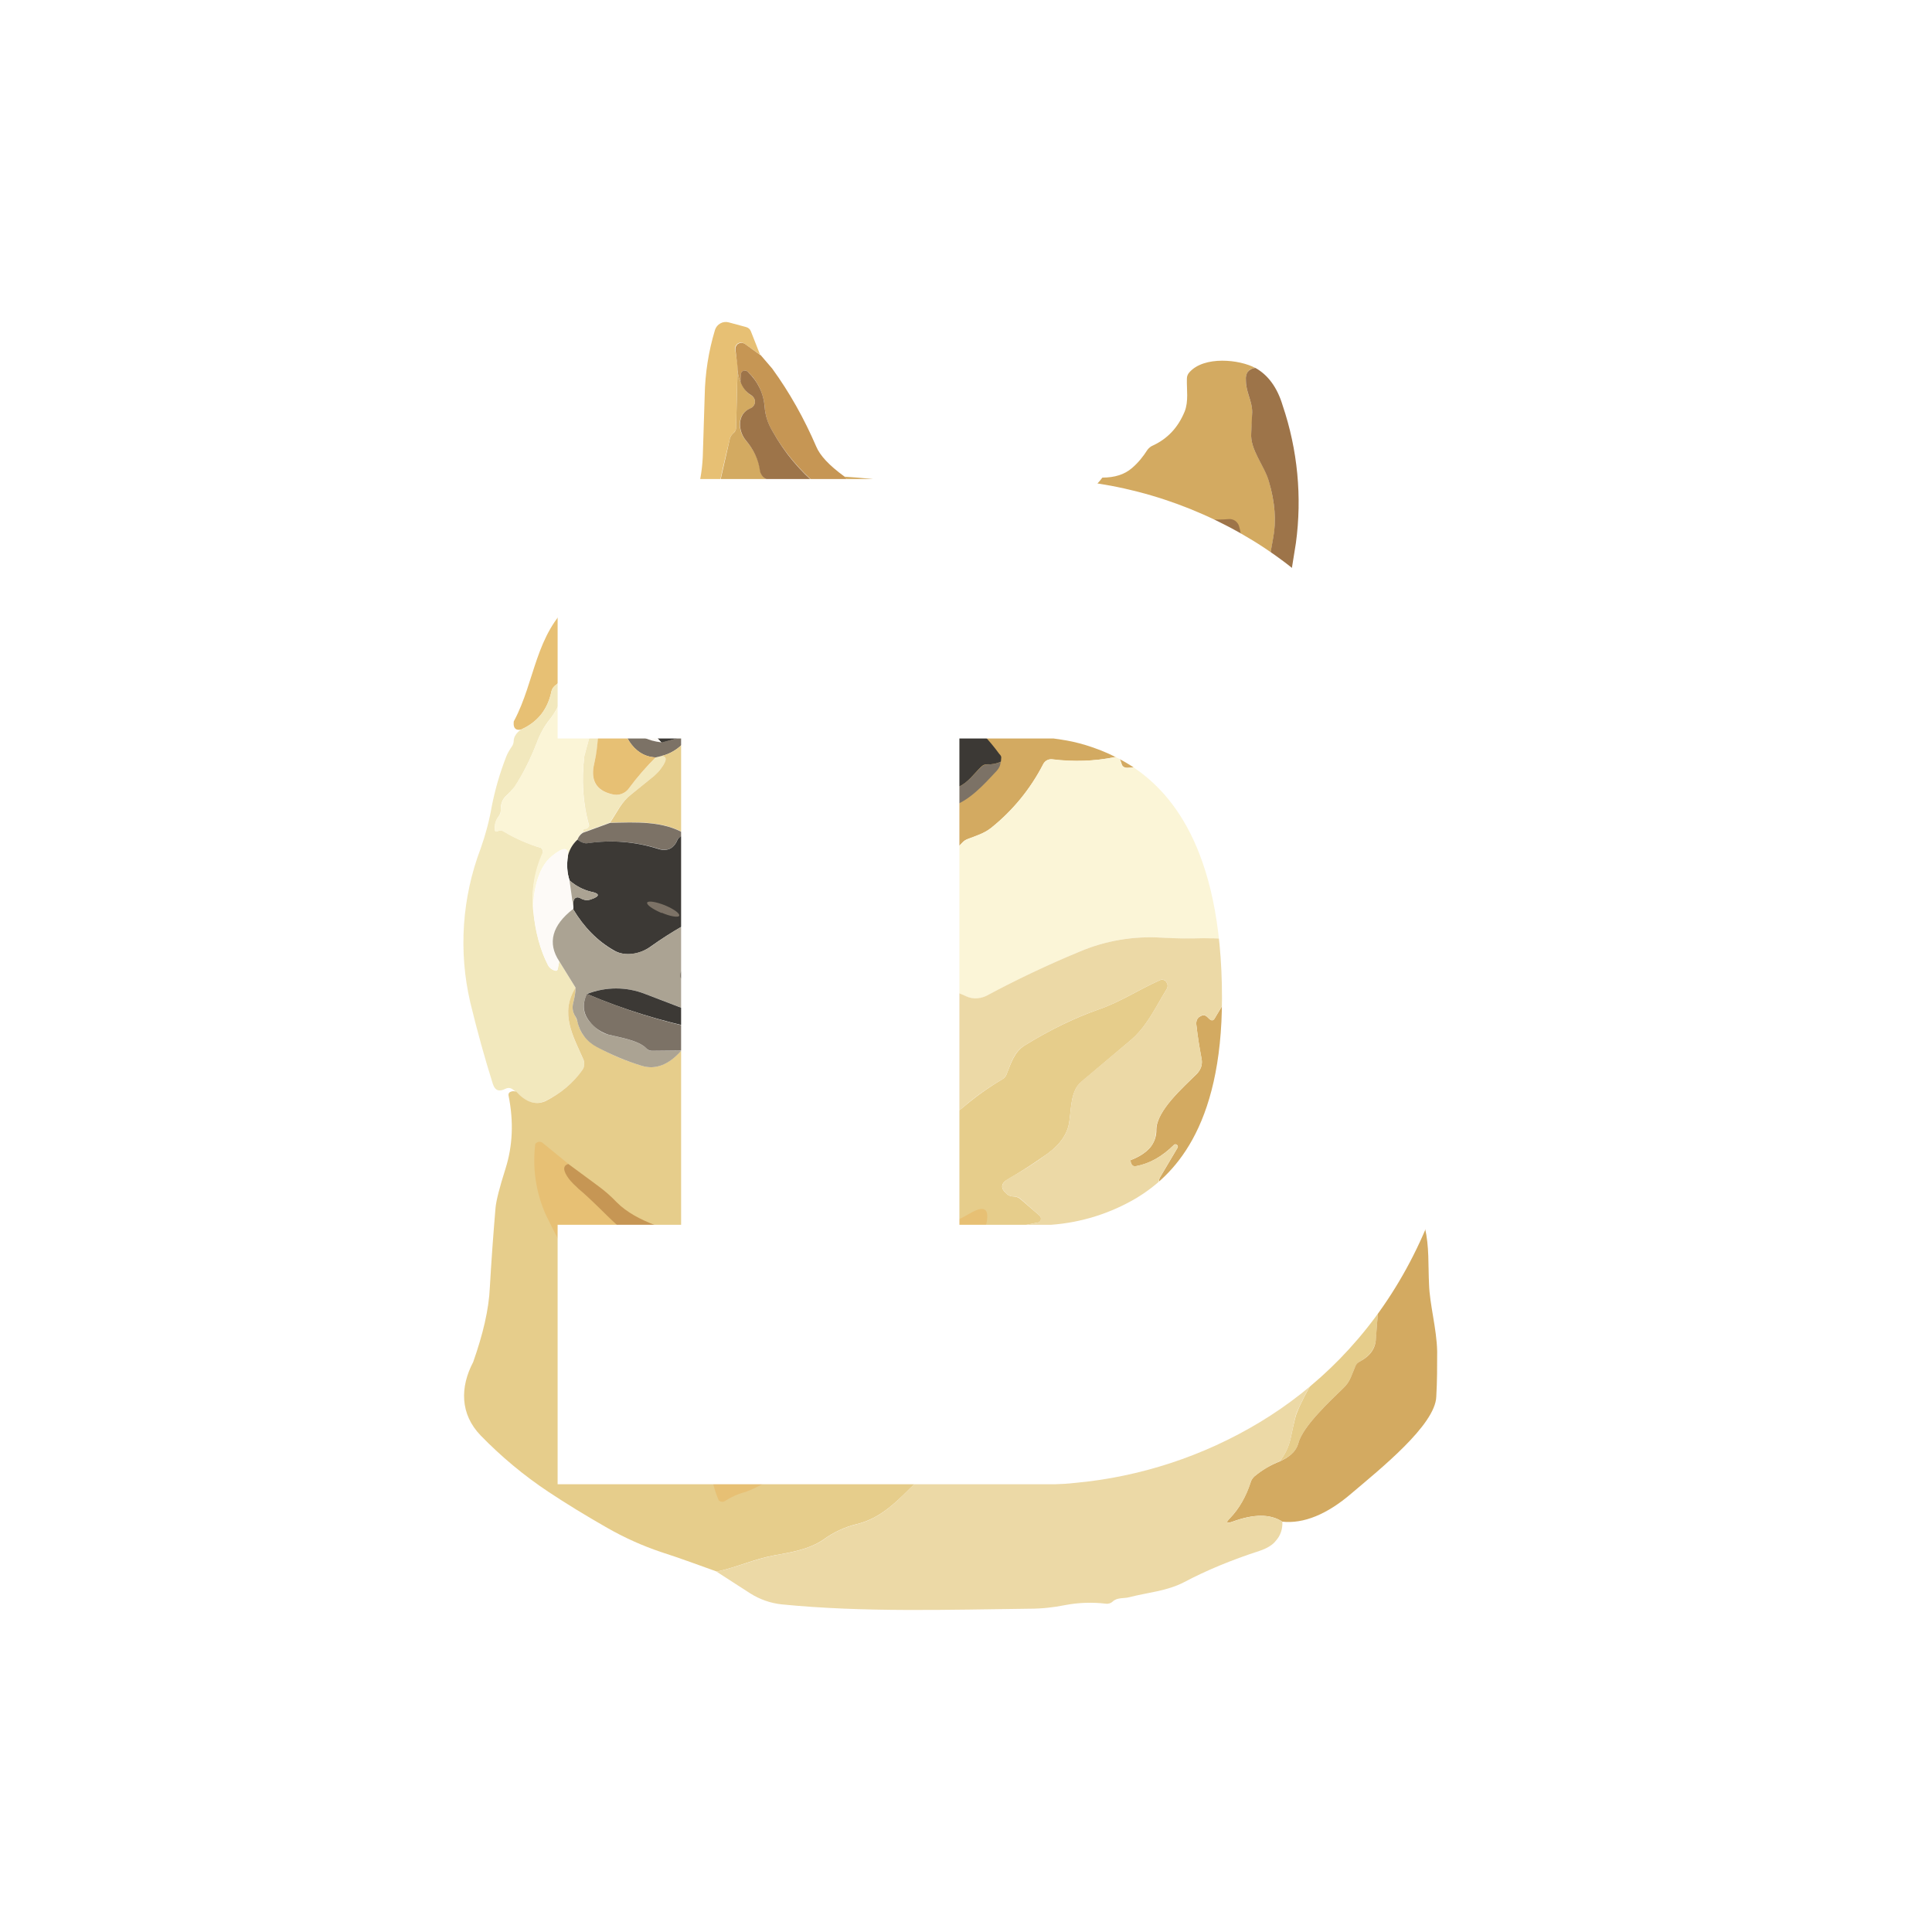 <svg width="24" height="24" viewBox="0 0 24 24" fill="none" xmlns="http://www.w3.org/2000/svg">
<rect x="0" y="0" width="24" height="24" fill="#333333" stroke="none"/>
<g clip-path="url(#clip0_328_21817)">
<path d="M24 0H0V24H24V0Z" fill="white"/>
<g opacity="0.8">
<path d="M9.448 4.411L9.249 4.27C9.238 4.262 9.223 4.257 9.209 4.256C9.194 4.255 9.18 4.259 9.167 4.266C9.155 4.274 9.145 4.285 9.139 4.298C9.132 4.311 9.13 4.326 9.132 4.34L9.163 4.535L9.144 5.316C9.144 5.336 9.135 5.356 9.12 5.37L9.101 5.39C9.084 5.407 9.071 5.429 9.066 5.452C9.007 5.694 8.949 5.944 8.898 6.194C8.883 6.259 8.851 6.318 8.804 6.366L8.637 6.545C8.426 6.771 8.453 6.81 8.726 6.662C8.933 6.545 9.14 6.408 9.359 6.245C9.429 6.19 9.554 6.174 9.721 6.194C9.753 6.198 9.78 6.209 9.799 6.233C9.87 6.307 9.944 6.362 10.026 6.408C10.053 6.42 10.069 6.447 10.073 6.479C10.092 6.611 10.073 6.752 9.979 6.853C9.806 7.049 9.712 7.302 9.714 7.564C9.714 7.603 9.698 7.63 9.667 7.649C9.468 7.766 9.456 7.989 9.292 8.145C9.214 8.215 9.136 8.278 9.05 8.332L9.035 7.809C9.034 7.793 9.03 7.777 9.024 7.762C9.017 7.748 9.007 7.734 8.995 7.723C8.983 7.713 8.969 7.704 8.954 7.699C8.938 7.693 8.922 7.691 8.906 7.692C8.843 7.692 8.781 7.731 8.726 7.794C8.59 7.962 8.414 8.09 8.203 8.172C8.04 8.211 7.93 8.34 7.864 8.562C7.833 8.641 7.786 8.719 7.72 8.789C7.739 8.434 7.579 8.274 7.24 8.309C7.166 8.317 7.048 8.387 6.888 8.523C6.868 8.542 6.854 8.567 6.849 8.594C6.803 8.812 6.682 8.968 6.475 9.062C6.409 9.078 6.377 9.046 6.381 8.98C6.381 8.968 6.381 8.96 6.389 8.949C6.647 8.461 6.65 7.88 7.099 7.489C7.219 7.378 7.358 7.288 7.509 7.224C8.285 6.951 8.691 6.44 8.73 5.679L8.754 4.914C8.759 4.637 8.802 4.363 8.882 4.098C8.893 4.064 8.917 4.034 8.949 4.017C8.981 3.999 9.019 3.995 9.054 4.005L9.269 4.063C9.296 4.071 9.316 4.087 9.327 4.114L9.444 4.411H9.448Z" fill="#E1B051"/>
<path d="M9.449 4.411L9.593 4.579C9.811 4.879 9.991 5.203 10.139 5.546C10.186 5.659 10.299 5.78 10.486 5.917C10.592 5.999 10.486 6.042 10.163 6.034C9.933 5.843 9.739 5.612 9.593 5.351C9.539 5.262 9.507 5.162 9.499 5.059C9.487 4.89 9.412 4.733 9.289 4.618C9.282 4.611 9.273 4.606 9.264 4.604C9.255 4.602 9.245 4.603 9.236 4.606C9.227 4.61 9.219 4.615 9.213 4.623C9.207 4.63 9.204 4.639 9.203 4.649L9.199 4.742C9.171 4.688 9.16 4.618 9.16 4.54L9.136 4.341C9.135 4.327 9.137 4.313 9.144 4.3C9.15 4.288 9.159 4.277 9.171 4.27C9.183 4.263 9.196 4.259 9.21 4.259C9.224 4.259 9.238 4.263 9.25 4.27L9.445 4.411H9.449Z" fill="#B87C29"/>
<path d="M15.594 4.571C15.512 4.578 15.47 4.633 15.477 4.727C15.477 4.875 15.555 4.976 15.555 5.117C15.555 5.207 15.551 5.293 15.544 5.382C15.528 5.589 15.707 5.78 15.762 5.975C15.84 6.241 15.856 6.479 15.817 6.682C15.778 6.881 15.75 7.088 15.731 7.306C15.728 7.355 15.715 7.403 15.693 7.446C15.671 7.49 15.64 7.529 15.602 7.56C15.591 7.569 15.583 7.582 15.58 7.596C15.578 7.61 15.58 7.625 15.586 7.638L15.61 7.661C15.707 7.72 15.774 7.802 15.805 7.903C15.807 7.913 15.813 7.922 15.821 7.928C15.829 7.934 15.838 7.938 15.848 7.939C15.858 7.939 15.868 7.936 15.877 7.931C15.885 7.925 15.892 7.917 15.895 7.907C15.938 7.821 15.957 7.735 15.953 7.649C15.992 7.688 16.02 7.728 16.023 7.751C16.102 7.966 16.195 8.176 16.297 8.375C16.406 8.598 16.472 8.785 16.504 8.941C16.57 9.277 16.613 9.612 16.632 9.944C16.64 10.104 16.687 10.346 16.749 10.49C16.917 10.912 17.034 11.337 17.101 11.774V12.648C17.097 12.675 17.105 12.703 17.124 12.726C17.222 12.855 17.245 13.011 17.202 13.194C17.183 13.28 17.202 13.351 17.261 13.401C17.288 13.425 17.3 13.452 17.3 13.487C17.292 13.647 17.237 13.784 17.14 13.897C17.061 13.979 17.011 14.072 16.976 14.17C16.882 14.455 16.691 14.72 16.39 14.794C16.343 14.806 16.303 14.835 16.277 14.876C16.156 15.079 16.121 15.259 15.871 15.352C15.859 15.358 15.846 15.359 15.833 15.357C15.819 15.355 15.807 15.349 15.797 15.341C15.727 15.29 15.649 15.302 15.563 15.368C15.614 15.173 15.68 14.978 15.766 14.794C15.809 14.701 15.867 14.615 15.942 14.537C16.074 14.389 16.113 14.201 16.059 13.967C16.056 13.952 16.056 13.936 16.059 13.92C16.063 13.905 16.069 13.89 16.078 13.877C16.211 13.686 16.285 13.487 16.437 13.3C16.574 13.128 16.64 12.933 16.632 12.707C16.632 12.7 16.63 12.694 16.627 12.688C16.624 12.683 16.619 12.678 16.613 12.675H16.589C16.583 12.678 16.578 12.682 16.574 12.687C16.34 12.941 16.023 13.093 15.832 13.389C15.586 13.78 15.29 14.108 14.943 14.385C14.884 14.431 14.861 14.494 14.865 14.572C14.888 14.755 14.865 14.958 15.111 14.962C15.149 14.966 15.165 14.986 15.165 15.021C15.165 15.099 15.142 15.169 15.099 15.227C14.982 15.394 14.869 15.563 14.759 15.735C14.759 15.748 14.764 15.76 14.773 15.769C14.781 15.779 14.793 15.784 14.806 15.786L14.868 15.789C14.798 15.828 14.736 15.879 14.65 15.887C14.416 15.91 14.264 15.875 14.193 15.789C14.326 15.622 14.447 15.489 14.552 15.387C14.669 15.286 14.709 15.153 14.693 15.005C14.693 14.997 14.69 14.989 14.687 14.981C14.683 14.974 14.678 14.967 14.672 14.962C14.666 14.957 14.659 14.952 14.651 14.95C14.643 14.947 14.635 14.946 14.627 14.947C14.568 14.954 14.517 14.97 14.463 14.993C14.453 14.998 14.443 15 14.432 14.999C14.422 14.998 14.412 14.994 14.403 14.988C14.395 14.981 14.389 14.972 14.386 14.962C14.382 14.952 14.382 14.941 14.385 14.931C14.404 14.853 14.408 14.767 14.4 14.685C14.396 14.662 14.4 14.642 14.412 14.623L14.627 14.26C14.629 14.257 14.63 14.253 14.631 14.25C14.632 14.246 14.632 14.242 14.631 14.239C14.63 14.235 14.629 14.231 14.627 14.228C14.625 14.225 14.622 14.223 14.619 14.221C14.614 14.217 14.608 14.214 14.601 14.214C14.595 14.214 14.588 14.217 14.584 14.221C14.439 14.365 14.283 14.455 14.115 14.486C14.08 14.494 14.061 14.478 14.049 14.447L14.041 14.416L14.045 14.412C14.147 14.373 14.229 14.322 14.287 14.256C14.339 14.193 14.367 14.114 14.365 14.033C14.365 13.795 14.709 13.499 14.868 13.339C14.892 13.315 14.91 13.286 14.921 13.254C14.931 13.223 14.933 13.188 14.927 13.155C14.899 13.013 14.877 12.87 14.861 12.726C14.857 12.675 14.876 12.64 14.919 12.621C14.931 12.614 14.945 12.611 14.958 12.613C14.97 12.613 14.982 12.621 14.993 12.629L15.025 12.66C15.052 12.683 15.075 12.679 15.091 12.648L15.231 12.414C15.239 12.4 15.242 12.383 15.239 12.367C15.2 12.094 15.278 11.868 15.466 11.7C15.528 11.622 15.563 11.536 15.567 11.434C15.569 11.42 15.566 11.406 15.559 11.393C15.552 11.381 15.541 11.371 15.528 11.364L15.411 11.286C15.397 11.279 15.386 11.267 15.38 11.253C15.373 11.239 15.37 11.224 15.372 11.208C15.387 11.091 15.43 10.99 15.501 10.896C15.516 10.877 15.516 10.857 15.497 10.841C15.407 10.771 15.341 10.596 15.419 10.49C15.438 10.459 15.454 10.424 15.458 10.389C15.46 10.379 15.46 10.368 15.458 10.357C15.455 10.347 15.449 10.338 15.442 10.33C15.325 10.221 15.302 10.104 15.376 9.975C15.387 9.948 15.387 9.924 15.368 9.905L15.177 9.706C15.169 9.698 15.164 9.689 15.16 9.679C15.157 9.669 15.156 9.658 15.157 9.647C15.16 9.619 15.156 9.591 15.148 9.564C15.139 9.537 15.125 9.513 15.107 9.491C15.103 9.486 15.098 9.483 15.093 9.48C15.087 9.477 15.081 9.476 15.075 9.476C15.069 9.477 15.062 9.479 15.056 9.483C15.051 9.487 15.047 9.493 15.044 9.499C15.017 9.569 14.982 9.632 14.939 9.694L14.915 9.702C14.896 9.702 14.888 9.69 14.892 9.671L14.931 9.476C14.939 9.444 14.927 9.425 14.892 9.425L14.603 9.413C14.596 9.413 14.589 9.415 14.583 9.418C14.577 9.421 14.572 9.426 14.568 9.432C14.565 9.438 14.563 9.445 14.563 9.452C14.563 9.459 14.565 9.466 14.568 9.472L14.673 9.628C14.677 9.633 14.679 9.639 14.68 9.645C14.68 9.651 14.679 9.657 14.677 9.663C14.675 9.669 14.671 9.674 14.666 9.678C14.662 9.682 14.656 9.685 14.65 9.686C14.615 9.693 14.58 9.688 14.549 9.671L14.291 9.542C14.264 9.53 14.235 9.524 14.205 9.526L14.01 9.538C13.967 9.538 13.94 9.523 13.932 9.483L13.92 9.452C13.917 9.437 13.907 9.424 13.894 9.415C13.881 9.407 13.866 9.403 13.85 9.405C13.593 9.457 13.329 9.466 13.07 9.433C13.048 9.43 13.025 9.435 13.006 9.445C12.986 9.455 12.97 9.472 12.96 9.491C12.802 9.8 12.58 10.071 12.309 10.287C12.223 10.354 12.125 10.385 12.028 10.42C11.998 10.43 11.971 10.447 11.95 10.471C11.79 10.65 11.645 10.607 11.427 10.603C11.193 10.6 10.966 10.588 10.74 10.576C10.694 10.543 10.64 10.521 10.584 10.514C10.569 10.511 10.555 10.504 10.544 10.492C10.533 10.481 10.527 10.467 10.525 10.451C10.506 10.229 10.436 10.014 10.322 9.823C10.316 9.81 10.306 9.799 10.293 9.792C10.281 9.785 10.267 9.782 10.252 9.784C10.239 9.785 10.225 9.79 10.214 9.798C10.203 9.807 10.195 9.818 10.19 9.831L10.053 10.19C10.048 10.203 10.04 10.215 10.029 10.225C10.018 10.234 10.005 10.24 9.992 10.243C9.978 10.247 9.963 10.246 9.949 10.242C9.936 10.238 9.923 10.231 9.913 10.221C9.9 10.207 9.891 10.189 9.889 10.17L9.854 9.944C9.849 9.908 9.84 9.873 9.827 9.839L9.749 9.624C9.745 9.612 9.745 9.6 9.749 9.588C9.753 9.577 9.762 9.567 9.772 9.562C9.78 9.558 9.788 9.557 9.796 9.558H9.847C9.874 9.558 9.889 9.546 9.901 9.519C9.948 9.37 10.014 9.226 10.088 9.089C10.116 9.042 10.13 8.988 10.129 8.933C10.128 8.878 10.113 8.824 10.085 8.777C10.069 8.75 10.045 8.746 10.022 8.769C9.839 8.925 9.686 9.093 9.562 9.253C9.523 9.312 9.495 9.304 9.484 9.234C9.483 9.215 9.476 9.197 9.464 9.183C9.445 9.167 9.425 9.164 9.398 9.175C9.16 9.292 8.976 9.429 8.851 9.593C8.799 9.667 8.721 9.718 8.633 9.737C8.602 9.741 8.594 9.729 8.598 9.698C8.678 9.49 8.78 9.291 8.902 9.105C8.941 9.05 8.926 8.996 8.863 8.941C8.844 8.918 8.824 8.918 8.801 8.941L8.508 9.214C8.507 9.186 8.517 9.158 8.535 9.136C8.652 9.027 8.742 8.875 8.808 8.684C8.867 8.687 8.902 8.668 8.914 8.625C8.941 8.508 8.992 8.426 9.05 8.332C9.136 8.278 9.218 8.215 9.292 8.145C9.456 7.989 9.468 7.767 9.667 7.649C9.682 7.641 9.694 7.628 9.702 7.613C9.711 7.598 9.715 7.581 9.714 7.564C9.714 7.29 9.804 7.056 9.979 6.853C10.069 6.748 10.092 6.611 10.073 6.479C10.071 6.464 10.066 6.45 10.058 6.438C10.05 6.426 10.039 6.416 10.026 6.409C9.944 6.362 9.87 6.307 9.804 6.233C9.783 6.211 9.755 6.197 9.726 6.194C9.55 6.174 9.429 6.194 9.359 6.245C9.14 6.409 8.929 6.549 8.727 6.662C8.453 6.811 8.426 6.771 8.637 6.545L8.805 6.366C8.851 6.315 8.883 6.256 8.898 6.194L9.066 5.453C9.072 5.429 9.084 5.407 9.101 5.39L9.121 5.371C9.135 5.356 9.144 5.337 9.144 5.316L9.164 4.536C9.16 4.617 9.171 4.688 9.199 4.742C9.23 4.82 9.277 4.879 9.331 4.91C9.346 4.919 9.359 4.931 9.367 4.946C9.375 4.962 9.379 4.979 9.378 4.996C9.377 5.013 9.371 5.03 9.36 5.044C9.35 5.058 9.336 5.068 9.32 5.074C9.148 5.144 9.164 5.359 9.269 5.476C9.363 5.585 9.425 5.71 9.445 5.847C9.448 5.893 9.476 5.925 9.519 5.952C9.737 6.069 9.948 6.096 10.162 6.038C10.482 6.038 10.592 5.999 10.486 5.921C10.916 5.948 11.325 6.007 11.716 6.096C11.833 6.12 11.954 6.135 12.075 6.135C12.301 6.135 12.508 6.198 12.738 6.217C12.964 6.237 13.191 6.295 13.401 6.186C13.518 6.124 13.616 6.038 13.694 5.933C13.85 5.933 13.971 5.893 14.061 5.815C14.139 5.749 14.201 5.671 14.256 5.585C14.271 5.566 14.295 5.546 14.314 5.538C14.502 5.453 14.634 5.312 14.716 5.113C14.767 4.984 14.74 4.84 14.744 4.703C14.744 4.674 14.755 4.647 14.775 4.625C14.958 4.418 15.399 4.465 15.594 4.571Z" fill="#C89539"/>
<path d="M15.594 4.57C15.75 4.656 15.867 4.812 15.934 5.038C16.12 5.588 16.176 6.173 16.098 6.747L15.953 7.649C15.957 7.735 15.938 7.82 15.895 7.906C15.891 7.915 15.884 7.921 15.876 7.926C15.868 7.931 15.86 7.933 15.85 7.933C15.841 7.932 15.832 7.929 15.825 7.924C15.818 7.918 15.812 7.911 15.809 7.902C15.775 7.8 15.704 7.713 15.61 7.66C15.596 7.653 15.586 7.641 15.581 7.627C15.576 7.612 15.577 7.597 15.582 7.582C15.587 7.573 15.594 7.565 15.602 7.559C15.68 7.497 15.719 7.411 15.731 7.305C15.75 7.087 15.777 6.88 15.816 6.681C15.855 6.478 15.84 6.24 15.762 5.979C15.707 5.784 15.528 5.588 15.543 5.382L15.555 5.12C15.555 4.976 15.477 4.874 15.477 4.726C15.469 4.632 15.512 4.582 15.594 4.57ZM10.166 6.037C9.947 6.095 9.715 6.064 9.518 5.951C9.498 5.942 9.48 5.927 9.466 5.909C9.452 5.89 9.443 5.869 9.44 5.846C9.421 5.709 9.362 5.585 9.269 5.475C9.167 5.358 9.152 5.144 9.319 5.073C9.336 5.067 9.35 5.057 9.36 5.043C9.371 5.029 9.377 5.013 9.378 4.995C9.379 4.978 9.375 4.961 9.367 4.946C9.358 4.931 9.346 4.918 9.331 4.909C9.268 4.871 9.221 4.812 9.198 4.742L9.202 4.648C9.203 4.639 9.207 4.629 9.213 4.622C9.219 4.614 9.226 4.609 9.235 4.605C9.244 4.602 9.254 4.602 9.263 4.604C9.273 4.606 9.281 4.61 9.288 4.617C9.417 4.742 9.487 4.89 9.499 5.058C9.507 5.159 9.538 5.257 9.593 5.35C9.745 5.624 9.936 5.85 10.162 6.037H10.166Z" fill="#85511C"/>
<path d="M13.975 6.268C13.989 6.257 14.007 6.25 14.026 6.249C14.123 6.237 14.158 6.276 14.135 6.366C14.128 6.388 14.114 6.407 14.096 6.42C13.873 6.584 13.756 6.81 13.745 7.095C13.729 7.31 13.881 7.419 13.877 7.626L13.866 7.661C13.85 7.677 13.834 7.685 13.815 7.685C13.752 7.681 13.713 7.646 13.698 7.591C13.667 7.474 13.62 7.365 13.55 7.267C13.536 7.248 13.517 7.235 13.495 7.228C13.459 7.218 13.425 7.199 13.398 7.174C13.371 7.148 13.35 7.115 13.339 7.08C13.33 7.051 13.314 7.026 13.292 7.006L13.066 6.81C13.042 6.792 13.023 6.769 13.011 6.741C12.998 6.714 12.993 6.684 12.995 6.654C12.997 6.641 13.004 6.629 13.014 6.621C13.024 6.612 13.037 6.607 13.05 6.608C13.062 6.608 13.07 6.608 13.077 6.615C13.183 6.682 13.292 6.709 13.405 6.701C13.432 6.701 13.456 6.689 13.479 6.67L13.975 6.268Z" fill="#B87C29"/>
<path d="M15.29 7.091C15.118 7.443 14.852 7.741 14.521 7.95C14.507 7.957 14.49 7.959 14.475 7.954C14.46 7.95 14.447 7.94 14.439 7.926L14.388 7.841C14.378 7.824 14.362 7.81 14.344 7.802C14.326 7.794 14.306 7.791 14.287 7.794L14.021 7.829C14.01 7.83 13.998 7.827 13.988 7.821C13.978 7.815 13.97 7.806 13.965 7.796C13.96 7.785 13.958 7.774 13.96 7.762C13.962 7.751 13.967 7.74 13.974 7.731C14.127 7.587 14.302 7.415 14.365 7.212C14.404 7.091 14.478 6.99 14.583 6.912C14.59 6.907 14.596 6.9 14.599 6.892C14.602 6.884 14.603 6.875 14.601 6.866C14.598 6.858 14.594 6.85 14.587 6.844C14.581 6.838 14.572 6.835 14.564 6.834L14.415 6.826C14.398 6.824 14.383 6.817 14.37 6.805C14.358 6.793 14.351 6.777 14.349 6.76C14.349 6.717 14.365 6.682 14.404 6.65C14.466 6.6 14.525 6.549 14.575 6.49C14.599 6.462 14.63 6.44 14.665 6.428C14.7 6.417 14.738 6.415 14.774 6.424C14.931 6.451 15.094 6.463 15.266 6.448C15.293 6.446 15.32 6.454 15.343 6.469C15.366 6.485 15.382 6.507 15.391 6.533C15.418 6.619 15.426 6.709 15.411 6.791C15.395 6.877 15.352 6.978 15.29 7.091Z" fill="#85511C"/>
<path d="M9.901 7.899C9.986 7.633 10.111 7.341 10.279 7.017C10.295 6.986 10.318 6.978 10.349 6.993C10.4 7.013 10.42 7.052 10.416 7.107C10.393 7.339 10.313 7.561 10.181 7.754C10.045 7.965 10.053 8.184 9.99 8.418C9.987 8.428 9.98 8.438 9.971 8.445C9.962 8.452 9.951 8.456 9.94 8.457C9.904 8.461 9.881 8.453 9.869 8.429C9.838 8.371 9.824 8.304 9.83 8.238C9.846 8.125 9.869 8.012 9.901 7.899Z" fill="#B87C29"/>
<path d="M11.337 8.855L10.962 9.101C10.849 9.148 10.755 9.152 10.67 9.109C10.521 9.031 10.51 8.832 10.482 8.683C10.471 8.626 10.475 8.567 10.494 8.512C10.525 8.418 10.549 8.32 10.56 8.223C10.588 7.977 10.814 7.805 11.029 7.692C11.228 7.595 11.419 7.626 11.602 7.794C11.856 8.028 11.751 8.363 11.684 8.652C11.681 8.665 11.675 8.677 11.665 8.686C11.655 8.695 11.643 8.701 11.63 8.703C11.509 8.726 11.411 8.777 11.341 8.855H11.337Z" fill="#E1B051"/>
<path d="M9.05 8.332C8.988 8.421 8.942 8.52 8.914 8.625C8.902 8.668 8.867 8.687 8.808 8.683C8.73 8.352 8.527 8.184 8.203 8.176C8.414 8.09 8.59 7.961 8.726 7.794C8.781 7.727 8.843 7.696 8.906 7.692C8.922 7.691 8.938 7.693 8.954 7.699C8.969 7.704 8.983 7.712 8.995 7.723C9.007 7.734 9.017 7.747 9.023 7.762C9.03 7.777 9.034 7.793 9.035 7.809L9.05 8.332ZM15.457 8.648C15.614 8.636 15.711 8.539 15.746 8.352C15.748 8.346 15.75 8.342 15.753 8.338C15.757 8.334 15.761 8.33 15.766 8.328C15.77 8.326 15.775 8.325 15.779 8.325C15.784 8.325 15.789 8.326 15.793 8.328L15.824 8.34C15.843 8.348 15.858 8.362 15.868 8.38C15.878 8.397 15.882 8.417 15.879 8.437C15.832 8.773 15.813 9.101 15.816 9.413C15.816 9.487 15.789 9.499 15.731 9.452C15.68 9.401 15.641 9.296 15.621 9.136C15.62 9.121 15.617 9.106 15.61 9.093C15.603 9.079 15.594 9.067 15.582 9.058C15.446 8.952 15.301 8.91 15.27 8.714C15.22 8.41 15.282 8.141 15.461 7.911C15.467 7.903 15.475 7.897 15.485 7.895C15.493 7.895 15.501 7.895 15.508 7.903V7.918L15.43 8.145C15.422 8.18 15.43 8.207 15.457 8.231C15.52 8.277 15.543 8.336 15.528 8.402C15.525 8.418 15.519 8.433 15.51 8.446C15.502 8.46 15.49 8.471 15.477 8.48C15.445 8.501 15.418 8.529 15.399 8.562C15.392 8.576 15.391 8.592 15.396 8.607C15.402 8.622 15.412 8.634 15.426 8.64C15.434 8.648 15.446 8.648 15.457 8.648Z" fill="#B87C29"/>
<path d="M8.203 8.177C8.527 8.185 8.726 8.353 8.808 8.684C8.742 8.875 8.652 9.028 8.535 9.141L8.219 9.227C7.985 8.993 7.954 8.735 8.114 8.446C8.121 8.435 8.117 8.427 8.106 8.419C8.098 8.411 8.086 8.415 8.078 8.423C8.036 8.493 7.977 8.548 7.915 8.598C7.876 8.595 7.86 8.583 7.864 8.559C7.926 8.341 8.039 8.208 8.203 8.173V8.177Z" fill="#0B0802"/>
<path d="M7.719 8.788C7.719 8.812 7.716 8.827 7.7 8.831C7.634 8.898 7.583 8.941 7.548 8.948C7.47 8.98 7.431 9.034 7.431 9.116C7.427 9.241 7.411 9.362 7.384 9.475C7.329 9.69 7.403 9.819 7.598 9.865C7.638 9.877 7.681 9.876 7.721 9.862C7.76 9.848 7.794 9.822 7.817 9.787C7.915 9.655 8.024 9.53 8.145 9.409L8.211 9.393C8.289 9.393 8.289 9.44 8.215 9.541C8.188 9.579 8.157 9.613 8.121 9.643L7.84 9.869C7.782 9.916 7.731 9.971 7.692 10.033L7.575 10.22L7.239 10.341L7.247 10.314C7.247 10.299 7.259 10.291 7.278 10.295C7.29 10.295 7.302 10.287 7.314 10.267C7.316 10.264 7.317 10.261 7.318 10.258C7.318 10.255 7.318 10.251 7.317 10.248C7.239 9.975 7.224 9.686 7.259 9.389L7.333 9.116C7.36 9.015 7.376 8.905 7.376 8.796C7.376 8.702 7.353 8.617 7.302 8.539C7.295 8.526 7.284 8.515 7.27 8.508C7.257 8.501 7.243 8.498 7.228 8.5C7.099 8.507 7.013 8.562 6.974 8.667C6.943 8.765 6.892 8.859 6.826 8.941C6.763 9.019 6.709 9.116 6.666 9.233C6.588 9.432 6.498 9.612 6.393 9.776C6.356 9.818 6.317 9.859 6.276 9.897C6.237 9.939 6.217 9.998 6.221 10.068C6.221 10.096 6.209 10.119 6.194 10.142C6.16 10.187 6.143 10.242 6.147 10.299C6.147 10.33 6.159 10.338 6.186 10.322C6.205 10.314 6.225 10.314 6.248 10.322C6.396 10.412 6.555 10.483 6.72 10.533C6.728 10.539 6.734 10.547 6.738 10.555C6.742 10.564 6.744 10.574 6.744 10.583L6.74 10.611C6.641 10.829 6.601 11.07 6.623 11.309C6.65 11.582 6.713 11.809 6.806 11.988C6.822 12.019 6.845 12.039 6.884 12.055C6.912 12.062 6.927 12.055 6.931 12.027L6.947 11.941L7.15 12.269C6.951 12.589 7.118 12.87 7.247 13.163C7.256 13.184 7.26 13.208 7.257 13.231C7.254 13.254 7.245 13.276 7.232 13.295C7.115 13.459 6.962 13.584 6.779 13.674C6.639 13.744 6.506 13.67 6.412 13.565L6.358 13.525C6.346 13.519 6.332 13.515 6.319 13.515C6.305 13.515 6.291 13.519 6.28 13.525C6.201 13.565 6.151 13.549 6.123 13.467C6.022 13.147 5.928 12.808 5.842 12.453C5.694 11.817 5.739 11.151 5.971 10.54C6.03 10.373 6.077 10.201 6.108 10.021C6.147 9.822 6.205 9.612 6.291 9.393C6.307 9.354 6.33 9.315 6.354 9.28C6.37 9.26 6.379 9.235 6.381 9.21C6.381 9.151 6.416 9.101 6.475 9.061C6.681 8.968 6.802 8.812 6.849 8.593C6.854 8.566 6.868 8.541 6.888 8.523C7.048 8.386 7.165 8.316 7.239 8.308C7.579 8.269 7.739 8.433 7.719 8.788Z" fill="#EFE2AD"/>
<path d="M8.215 9.226C7.864 9.179 7.762 8.972 7.911 8.597C7.977 8.547 8.035 8.492 8.078 8.422C8.086 8.414 8.094 8.41 8.106 8.418C8.117 8.426 8.121 8.434 8.113 8.445C7.953 8.734 7.989 8.992 8.219 9.226H8.215ZM8.258 8.476C8.265 8.475 8.272 8.475 8.279 8.477C8.286 8.479 8.292 8.483 8.297 8.488C8.301 8.493 8.304 8.499 8.305 8.505C8.306 8.511 8.306 8.517 8.305 8.523C8.3 8.542 8.292 8.559 8.28 8.573C8.267 8.587 8.252 8.598 8.234 8.605C8.188 8.629 8.168 8.613 8.18 8.566C8.191 8.515 8.219 8.488 8.258 8.476Z" fill="#FCF9F5"/>
<path d="M7.239 10.342C7.207 10.363 7.183 10.395 7.173 10.432C7.115 10.484 7.075 10.552 7.056 10.627C7.064 10.518 6.993 10.522 6.857 10.635C6.677 10.775 6.619 11.095 6.623 11.31C6.597 11.061 6.638 10.811 6.744 10.584C6.744 10.574 6.742 10.565 6.738 10.556C6.733 10.547 6.728 10.54 6.72 10.533C6.554 10.485 6.396 10.416 6.248 10.326C6.239 10.321 6.228 10.318 6.217 10.318C6.206 10.318 6.195 10.321 6.186 10.326C6.158 10.338 6.147 10.33 6.147 10.299C6.143 10.237 6.158 10.182 6.193 10.143C6.203 10.133 6.21 10.12 6.215 10.107C6.22 10.094 6.222 10.079 6.221 10.065C6.221 9.999 6.236 9.94 6.279 9.897C6.338 9.835 6.377 9.796 6.389 9.776C6.498 9.612 6.588 9.433 6.666 9.23C6.708 9.117 6.763 9.023 6.826 8.941C6.892 8.859 6.943 8.766 6.974 8.668C7.013 8.563 7.099 8.508 7.227 8.5C7.243 8.498 7.259 8.501 7.272 8.508C7.286 8.515 7.298 8.526 7.306 8.539C7.352 8.617 7.38 8.703 7.376 8.797C7.376 8.906 7.36 9.015 7.333 9.121L7.259 9.394C7.22 9.684 7.24 9.978 7.317 10.26L7.313 10.268C7.302 10.287 7.29 10.295 7.274 10.295C7.259 10.291 7.247 10.295 7.247 10.315L7.239 10.342Z" fill="#FAF2CD"/>
<path d="M7.864 8.562C7.864 8.582 7.876 8.593 7.915 8.597C7.762 8.972 7.864 9.183 8.219 9.222L8.531 9.14C8.515 9.161 8.507 9.187 8.508 9.214C8.426 9.304 8.328 9.366 8.211 9.393L8.145 9.409C7.852 9.397 7.716 9.089 7.7 8.831C7.716 8.831 7.723 8.812 7.719 8.788C7.786 8.714 7.833 8.64 7.864 8.562Z" fill="#5B4F40"/>
<path d="M8.515 8.586C8.488 8.625 8.488 8.672 8.515 8.692C8.543 8.711 8.589 8.695 8.613 8.66C8.64 8.621 8.64 8.575 8.613 8.555C8.586 8.536 8.539 8.551 8.515 8.586Z" fill="#FCF9F5"/>
<path d="M10.74 10.575C10.682 10.563 10.654 10.586 10.654 10.641C10.662 10.821 10.646 10.985 10.607 11.121C10.588 11.199 10.576 11.281 10.572 11.363C10.572 11.543 10.51 11.664 10.592 11.866L10.6 12.28C10.6 12.311 10.611 12.342 10.631 12.366C10.768 12.538 10.904 12.698 11.037 12.846C11.197 13.025 11.209 13.205 11.068 13.38C10.951 13.525 10.857 13.654 10.666 13.697C10.393 13.755 10.143 13.853 9.929 13.997C9.772 14.102 9.585 14.141 9.406 14.2C9.281 14.243 9.277 14.29 9.402 14.34L9.8 14.508C10.171 14.672 10.53 14.684 10.924 14.61C11.177 14.563 11.287 14.282 11.419 14.095C11.548 13.899 11.798 13.903 11.969 13.751C12.106 13.634 12.266 13.517 12.449 13.408C12.475 13.394 12.494 13.372 12.504 13.345C12.559 13.209 12.598 13.068 12.73 12.986C13.046 12.791 13.355 12.643 13.643 12.541C13.917 12.448 14.147 12.292 14.412 12.175C14.426 12.169 14.442 12.168 14.456 12.174C14.471 12.179 14.483 12.189 14.49 12.202C14.51 12.233 14.51 12.261 14.49 12.292C14.354 12.514 14.241 12.764 14.034 12.932L13.433 13.439C13.3 13.548 13.308 13.767 13.284 13.927C13.265 14.083 13.171 14.216 13.011 14.333C12.855 14.442 12.699 14.547 12.527 14.645C12.43 14.699 12.422 14.762 12.512 14.836C12.531 14.852 12.559 14.863 12.59 14.863C12.621 14.863 12.652 14.875 12.676 14.895L12.914 15.101C12.919 15.106 12.924 15.112 12.927 15.119C12.93 15.126 12.932 15.133 12.932 15.14C12.932 15.148 12.93 15.155 12.927 15.162C12.924 15.169 12.919 15.175 12.914 15.179C12.907 15.184 12.899 15.187 12.89 15.187C12.594 15.246 12.281 15.304 12.172 15.632C12.168 15.644 12.166 15.656 12.167 15.669C12.168 15.681 12.172 15.693 12.178 15.704C12.184 15.715 12.192 15.725 12.201 15.733C12.211 15.74 12.223 15.746 12.235 15.749C12.289 15.765 12.344 15.757 12.391 15.73C12.609 15.613 12.875 15.515 13.117 15.613C13.265 15.671 13.413 15.698 13.562 15.698C13.702 15.698 13.835 15.749 13.952 15.847C13.979 15.866 14.01 15.874 14.041 15.87C14.108 15.858 14.159 15.831 14.197 15.788C14.264 15.874 14.416 15.905 14.65 15.886C14.736 15.878 14.798 15.831 14.869 15.788L15.563 15.367C15.649 15.296 15.727 15.289 15.797 15.339C15.821 15.355 15.844 15.359 15.871 15.351C16.121 15.254 16.156 15.078 16.277 14.875C16.305 14.836 16.344 14.805 16.394 14.793C16.691 14.719 16.882 14.454 16.98 14.169C17.011 14.071 17.066 13.978 17.136 13.896C17.237 13.782 17.292 13.646 17.3 13.486C17.301 13.47 17.297 13.453 17.291 13.438C17.284 13.423 17.274 13.41 17.261 13.4C17.202 13.345 17.183 13.279 17.202 13.193C17.245 13.01 17.222 12.854 17.124 12.725C17.106 12.703 17.097 12.675 17.097 12.647L17.105 11.773C17.175 12.03 17.261 12.28 17.358 12.514C17.479 12.815 17.553 13.045 17.585 13.209C17.674 13.716 17.686 14.227 17.612 14.738C17.561 14.606 17.506 14.637 17.444 14.832C17.382 15.035 17.401 15.199 17.288 15.39C17.202 15.546 17.175 15.714 17.159 15.886C17.132 16.139 17.109 16.385 17.093 16.627C17.085 16.752 17.015 16.846 16.894 16.912C16.869 16.924 16.85 16.945 16.839 16.97C16.792 17.072 16.777 17.158 16.691 17.24C16.535 17.392 16.184 17.716 16.129 17.927C16.098 18.044 16 18.106 15.895 18.153C15.969 18.063 16.012 17.965 16.035 17.856C16.071 17.689 16.094 17.583 16.113 17.544C16.164 17.415 16.231 17.294 16.293 17.185C16.523 16.803 16.441 16.369 16.387 15.952C16.383 15.927 16.371 15.904 16.353 15.887C16.334 15.87 16.31 15.86 16.285 15.858C16.078 15.843 15.903 15.87 15.747 15.936C15.45 16.069 15.2 16.155 14.927 16.405C14.732 16.58 14.615 16.834 14.412 16.974C14.17 17.134 13.838 17.302 13.421 17.47C12.984 17.642 12.543 17.805 12.102 17.965C11.977 18.008 11.856 18.067 11.739 18.133C11.325 18.367 11.123 18.816 10.643 18.933C10.498 18.968 10.358 19.031 10.225 19.128C10.046 19.249 9.819 19.285 9.609 19.323C9.374 19.366 9.156 19.468 8.906 19.523C8.688 19.445 8.457 19.359 8.215 19.281C7.982 19.203 7.758 19.102 7.544 18.98C7.271 18.824 7.029 18.676 6.811 18.531C6.507 18.329 6.226 18.094 5.972 17.833C5.714 17.567 5.714 17.232 5.878 16.92C5.999 16.576 6.073 16.268 6.085 15.991C6.104 15.659 6.128 15.332 6.155 15.011C6.163 14.914 6.206 14.75 6.28 14.516C6.37 14.231 6.381 13.931 6.319 13.618C6.311 13.587 6.323 13.568 6.35 13.56C6.37 13.552 6.389 13.556 6.413 13.56C6.51 13.669 6.639 13.743 6.779 13.677C6.963 13.583 7.115 13.459 7.232 13.295C7.246 13.276 7.255 13.254 7.257 13.23C7.26 13.207 7.257 13.184 7.248 13.162C7.119 12.869 6.951 12.588 7.15 12.268C7.15 12.327 7.138 12.385 7.123 12.452C7.114 12.48 7.112 12.511 7.116 12.54C7.12 12.57 7.13 12.598 7.146 12.623L7.174 12.69C7.201 12.826 7.283 12.932 7.416 13.002C7.591 13.104 7.778 13.181 7.977 13.24C8.141 13.291 8.305 13.228 8.465 13.049C8.582 13.053 8.785 13.096 9.07 13.181C9.226 13.228 9.359 13.189 9.472 13.072C9.55 13.041 9.73 13.01 9.999 12.979C10.116 12.963 10.35 12.885 10.693 12.744C10.706 12.738 10.716 12.727 10.721 12.713C10.725 12.7 10.725 12.687 10.721 12.674V12.651C10.718 12.644 10.713 12.637 10.707 12.633C10.701 12.629 10.693 12.627 10.685 12.627H10.674C10.412 12.717 10.139 12.764 9.847 12.772C9.737 12.772 9.636 12.819 9.534 12.85C9.351 12.912 9 12.744 8.84 12.659C8.834 12.609 8.842 12.559 8.863 12.514C8.885 12.469 8.919 12.431 8.961 12.405C8.984 12.389 9 12.366 9.012 12.342C9.035 12.284 9.082 12.257 9.148 12.257C9.226 12.276 9.355 12.261 9.53 12.218C9.64 12.194 9.698 12.143 9.702 12.073C9.702 12.056 9.698 12.038 9.689 12.023C9.68 12.008 9.667 11.996 9.651 11.988C9.612 11.965 9.581 11.931 9.562 11.89C9.554 11.874 9.562 11.859 9.581 11.851L9.605 11.847C9.616 11.843 9.624 11.847 9.628 11.855C9.648 11.902 9.679 11.933 9.722 11.941C9.749 11.948 9.776 11.941 9.808 11.917C9.897 11.847 9.94 11.742 9.936 11.597C9.991 11.5 10.085 11.422 10.213 11.355C10.241 11.34 10.252 11.316 10.245 11.289C10.217 11.133 10.151 10.996 10.057 10.879C9.956 10.762 9.792 10.719 9.667 10.618C9.507 10.489 9.289 10.512 9.105 10.571C9.1 10.572 9.095 10.575 9.091 10.578C9.087 10.581 9.084 10.586 9.082 10.59V10.602C9.082 10.618 9.074 10.629 9.054 10.629C9.012 10.634 8.971 10.65 8.937 10.676C8.816 10.547 8.674 10.44 8.516 10.36C8.243 10.192 7.892 10.212 7.579 10.22L7.696 10.032C7.736 9.97 7.782 9.915 7.841 9.869L8.122 9.642C8.161 9.607 8.192 9.576 8.215 9.541C8.29 9.439 8.286 9.392 8.212 9.392C8.329 9.365 8.426 9.303 8.508 9.213L8.801 8.94C8.824 8.916 8.844 8.916 8.867 8.94C8.926 8.994 8.937 9.049 8.906 9.104C8.783 9.29 8.679 9.489 8.598 9.697C8.59 9.728 8.598 9.74 8.633 9.736C8.721 9.717 8.799 9.665 8.852 9.591C8.976 9.428 9.16 9.291 9.398 9.174C9.421 9.162 9.445 9.166 9.46 9.182C9.476 9.195 9.485 9.213 9.488 9.232C9.495 9.303 9.523 9.311 9.566 9.252C9.683 9.092 9.839 8.928 10.022 8.768C10.05 8.745 10.069 8.749 10.085 8.776C10.143 8.885 10.143 8.991 10.085 9.088C10.014 9.225 9.948 9.369 9.901 9.517C9.89 9.545 9.874 9.556 9.847 9.556H9.796C9.784 9.557 9.773 9.562 9.765 9.57C9.756 9.577 9.751 9.588 9.749 9.599V9.623L9.827 9.837C9.843 9.872 9.85 9.908 9.854 9.943L9.89 10.169C9.891 10.183 9.897 10.196 9.905 10.208C9.913 10.219 9.924 10.229 9.937 10.235C9.95 10.241 9.964 10.244 9.978 10.243C9.992 10.243 10.006 10.239 10.018 10.231C10.036 10.222 10.05 10.207 10.057 10.188L10.19 9.83C10.195 9.817 10.204 9.806 10.216 9.798C10.227 9.79 10.24 9.785 10.254 9.784C10.268 9.784 10.281 9.787 10.294 9.793C10.306 9.8 10.316 9.81 10.323 9.822C10.44 10.021 10.506 10.231 10.526 10.446C10.526 10.462 10.532 10.478 10.543 10.49C10.554 10.502 10.568 10.51 10.584 10.512C10.646 10.524 10.701 10.544 10.74 10.575Z" fill="#E0C06E"/>
<path d="M12.43 9.463C12.378 9.487 12.322 9.498 12.266 9.494C12.251 9.494 12.237 9.496 12.223 9.501C12.21 9.507 12.198 9.515 12.188 9.526C12.098 9.611 12.028 9.721 11.907 9.775C11.751 9.846 11.595 9.853 11.438 9.81C11.286 9.592 11.271 9.381 11.38 9.174C11.382 9.167 11.387 9.161 11.393 9.156C11.398 9.152 11.405 9.149 11.413 9.148C11.42 9.147 11.428 9.149 11.434 9.152C11.441 9.155 11.446 9.16 11.45 9.167C11.485 9.209 11.528 9.233 11.579 9.237C11.634 9.237 11.649 9.213 11.63 9.163C11.47 8.804 11.091 9.209 11.025 9.358C10.947 9.537 11.009 9.701 11.212 9.842L11.228 9.873C11.236 9.892 11.232 9.912 11.216 9.931C11.204 9.94 11.191 9.947 11.177 9.951C11.021 9.908 10.791 9.881 10.705 9.74C10.654 9.658 10.619 9.572 10.6 9.487C10.596 9.473 10.596 9.458 10.6 9.444C10.604 9.43 10.612 9.418 10.623 9.408L10.962 9.096L11.341 8.854C11.618 8.776 11.848 8.811 12.024 8.952C12.153 9.053 12.285 9.19 12.414 9.366C12.43 9.381 12.438 9.397 12.438 9.408L12.434 9.459L12.43 9.463Z" fill="#0B0802"/>
<path d="M7.7 8.831C7.712 9.088 7.856 9.397 8.145 9.408C8.028 9.525 7.915 9.654 7.817 9.787C7.794 9.822 7.76 9.848 7.721 9.862C7.682 9.876 7.639 9.877 7.599 9.865C7.404 9.818 7.33 9.689 7.384 9.475C7.411 9.358 7.423 9.241 7.431 9.116C7.431 9.038 7.47 8.979 7.548 8.952C7.583 8.936 7.634 8.897 7.7 8.835V8.831Z" fill="#E1B051"/>
<path d="M11.435 9.81C11.407 9.846 11.333 9.853 11.212 9.842C11.009 9.701 10.947 9.537 11.025 9.358C11.091 9.21 11.47 8.804 11.63 9.163C11.649 9.213 11.634 9.241 11.579 9.237C11.554 9.235 11.529 9.228 11.507 9.216C11.485 9.204 11.465 9.187 11.45 9.167C11.446 9.16 11.441 9.155 11.434 9.152C11.428 9.149 11.42 9.147 11.413 9.148C11.405 9.149 11.398 9.152 11.393 9.157C11.387 9.161 11.383 9.167 11.38 9.174C11.271 9.381 11.287 9.592 11.435 9.81Z" fill="#FCF9F5"/>
<path d="M15.466 11.7C15.296 11.668 15.123 11.655 14.951 11.661C14.779 11.664 14.607 11.66 14.436 11.649C14.089 11.625 13.742 11.683 13.421 11.817C13.003 11.992 12.617 12.176 12.262 12.367C12.226 12.387 12.186 12.401 12.145 12.406C12.097 12.409 12.048 12.4 12.005 12.379C11.77 12.277 11.556 12.261 11.353 12.324C11.336 12.329 11.319 12.33 11.302 12.327C11.285 12.325 11.269 12.318 11.255 12.308C11.177 12.258 11.127 12.191 11.091 12.109C11.078 12.077 11.055 12.05 11.026 12.032C10.996 12.014 10.962 12.005 10.928 12.008C10.783 12.02 10.67 11.969 10.592 11.863C10.51 11.665 10.572 11.543 10.572 11.364C10.572 11.286 10.588 11.204 10.611 11.122C10.646 10.982 10.662 10.822 10.654 10.642C10.654 10.588 10.682 10.564 10.74 10.576C10.966 10.588 11.197 10.599 11.427 10.603C11.646 10.607 11.79 10.65 11.954 10.47C11.973 10.447 11.997 10.431 12.028 10.42C12.125 10.381 12.223 10.353 12.309 10.287C12.58 10.07 12.802 9.799 12.96 9.491C12.971 9.471 12.987 9.454 13.008 9.443C13.028 9.433 13.051 9.429 13.074 9.432C13.343 9.464 13.601 9.456 13.85 9.405C13.866 9.403 13.881 9.406 13.895 9.415C13.907 9.423 13.917 9.437 13.92 9.452L13.928 9.483C13.94 9.522 13.967 9.542 14.006 9.538L14.205 9.526C14.236 9.526 14.264 9.526 14.291 9.542L14.549 9.67C14.58 9.686 14.615 9.69 14.65 9.686C14.656 9.685 14.662 9.682 14.667 9.678C14.671 9.674 14.675 9.668 14.678 9.663C14.68 9.657 14.682 9.651 14.682 9.645C14.682 9.639 14.68 9.633 14.678 9.627L14.568 9.471C14.565 9.465 14.563 9.459 14.563 9.452C14.563 9.445 14.565 9.438 14.568 9.432C14.572 9.426 14.577 9.421 14.583 9.418C14.589 9.414 14.596 9.413 14.603 9.413L14.892 9.425C14.927 9.425 14.939 9.444 14.931 9.475L14.892 9.67C14.892 9.69 14.896 9.702 14.915 9.702C14.923 9.702 14.935 9.702 14.939 9.69C14.982 9.631 15.017 9.569 15.048 9.499C15.05 9.493 15.054 9.488 15.059 9.484C15.064 9.48 15.069 9.477 15.075 9.475C15.082 9.475 15.088 9.477 15.093 9.479C15.098 9.482 15.103 9.486 15.107 9.491C15.146 9.538 15.161 9.588 15.157 9.647C15.157 9.67 15.161 9.686 15.177 9.706L15.368 9.901C15.388 9.924 15.388 9.947 15.376 9.975C15.302 10.104 15.325 10.221 15.442 10.326C15.458 10.345 15.466 10.365 15.462 10.388C15.455 10.424 15.44 10.457 15.419 10.486C15.341 10.595 15.407 10.771 15.497 10.841C15.516 10.857 15.516 10.876 15.501 10.896C15.431 10.989 15.384 11.091 15.372 11.208C15.37 11.223 15.373 11.239 15.38 11.253C15.386 11.267 15.398 11.278 15.411 11.286L15.528 11.364C15.556 11.38 15.567 11.403 15.567 11.434C15.563 11.536 15.528 11.621 15.466 11.7Z" fill="#FAF2CD"/>
<path d="M12.429 9.464C12.429 9.504 12.414 9.539 12.383 9.574C12.226 9.742 12.047 9.944 11.828 10.015C11.571 10.093 11.403 9.995 11.177 9.952C11.191 9.948 11.204 9.942 11.216 9.933C11.231 9.913 11.235 9.894 11.227 9.874L11.212 9.843C11.333 9.859 11.407 9.843 11.434 9.812C11.598 9.859 11.754 9.847 11.902 9.777C12.027 9.722 12.098 9.613 12.191 9.527C12.201 9.516 12.213 9.508 12.227 9.503C12.24 9.497 12.255 9.495 12.269 9.496C12.328 9.496 12.383 9.488 12.433 9.461L12.429 9.464ZM7.579 10.222C7.891 10.214 8.242 10.194 8.515 10.362C8.457 10.393 8.426 10.413 8.418 10.424C8.375 10.541 8.289 10.581 8.172 10.541C7.891 10.454 7.593 10.431 7.302 10.475C7.267 10.483 7.224 10.467 7.173 10.432C7.185 10.397 7.208 10.367 7.239 10.346L7.579 10.222Z" fill="#5B4F40"/>
<path d="M8.516 10.361C8.683 10.446 8.824 10.552 8.937 10.673L8.968 10.743C8.929 10.93 8.801 11.262 8.617 11.352C8.583 11.368 8.555 11.396 8.539 11.43C8.526 11.463 8.503 11.49 8.473 11.508C8.344 11.582 8.215 11.664 8.083 11.758C7.958 11.851 7.77 11.89 7.63 11.808C7.423 11.691 7.255 11.52 7.119 11.293L7.123 11.274C7.115 11.223 7.123 11.188 7.134 11.168C7.154 11.145 7.177 11.141 7.208 11.157C7.255 11.184 7.298 11.188 7.341 11.172C7.458 11.133 7.454 11.098 7.333 11.075C7.238 11.05 7.15 11.003 7.076 10.938C7.045 10.845 7.037 10.743 7.056 10.626C7.075 10.551 7.116 10.483 7.173 10.431C7.224 10.466 7.267 10.482 7.302 10.474C7.594 10.431 7.891 10.455 8.172 10.544C8.289 10.583 8.375 10.54 8.418 10.427C8.426 10.411 8.457 10.388 8.516 10.361Z" fill="#0B0802"/>
<path d="M9.936 11.598C9.947 11.563 9.924 11.532 9.858 11.501C9.83 11.485 9.819 11.462 9.83 11.434C9.854 11.348 9.83 11.274 9.76 11.208C9.643 11.099 9.538 10.982 9.44 10.857C9.362 10.759 9.253 10.712 9.128 10.701C9.089 10.693 9.073 10.716 9.081 10.767C9.058 10.775 9.023 10.767 8.968 10.744L8.937 10.673C8.972 10.65 9.012 10.637 9.054 10.634C9.073 10.634 9.085 10.619 9.081 10.603V10.591C9.083 10.587 9.087 10.582 9.091 10.579C9.095 10.576 9.099 10.573 9.105 10.572C9.288 10.513 9.506 10.494 9.666 10.619C9.791 10.72 9.955 10.759 10.057 10.88C10.15 10.997 10.213 11.13 10.244 11.29C10.252 11.321 10.244 11.341 10.213 11.356C10.084 11.423 9.99 11.501 9.94 11.598H9.936Z" fill="#EFE2AD"/>
<path d="M7.056 10.628C7.037 10.745 7.045 10.846 7.076 10.94L7.123 11.275L7.119 11.295C6.857 11.498 6.799 11.716 6.947 11.943L6.931 12.028C6.931 12.056 6.912 12.068 6.889 12.056C6.854 12.045 6.824 12.021 6.807 11.989C6.704 11.777 6.643 11.546 6.627 11.31C6.619 11.096 6.678 10.776 6.857 10.632C6.994 10.522 7.064 10.518 7.056 10.632V10.628ZM9.936 11.599C9.94 11.744 9.897 11.849 9.807 11.919C9.776 11.943 9.749 11.95 9.722 11.943C9.683 11.935 9.647 11.904 9.628 11.857C9.624 11.845 9.616 11.845 9.604 11.849L9.581 11.853C9.558 11.861 9.554 11.876 9.562 11.892C9.581 11.931 9.612 11.966 9.651 11.989C9.667 11.998 9.68 12.01 9.688 12.025C9.697 12.04 9.702 12.058 9.702 12.075C9.702 12.146 9.64 12.192 9.53 12.223C9.355 12.263 9.226 12.278 9.148 12.263C9.102 12.251 9.059 12.23 9.022 12.2C8.985 12.17 8.955 12.133 8.933 12.091C8.919 12.068 8.913 12.04 8.918 12.013C8.937 11.915 8.941 11.822 8.933 11.732C8.922 11.619 8.98 11.525 9.05 11.447C9.07 11.426 9.082 11.398 9.082 11.369V10.768C9.074 10.717 9.093 10.69 9.132 10.698C9.253 10.713 9.366 10.76 9.445 10.858C9.538 10.983 9.647 11.1 9.761 11.209C9.831 11.275 9.854 11.35 9.831 11.435C9.823 11.467 9.831 11.486 9.858 11.502C9.925 11.533 9.948 11.564 9.936 11.599Z" fill="#FCF9F5"/>
<path d="M8.968 10.743C9.023 10.767 9.058 10.775 9.081 10.767V11.372C9.081 11.399 9.069 11.426 9.05 11.446C8.98 11.524 8.921 11.617 8.933 11.731C8.941 11.82 8.933 11.914 8.917 12.008C8.913 12.039 8.917 12.062 8.929 12.086C8.984 12.183 9.058 12.242 9.147 12.258C9.081 12.258 9.034 12.285 9.011 12.343C9 12.368 8.983 12.39 8.96 12.406C8.918 12.432 8.884 12.47 8.863 12.515C8.841 12.56 8.833 12.61 8.839 12.659C8.564 12.556 8.29 12.452 8.016 12.347C7.783 12.256 7.523 12.256 7.29 12.347C7.231 12.476 7.239 12.589 7.321 12.687C7.38 12.757 7.462 12.831 7.559 12.854C7.692 12.886 7.934 12.925 8.028 13.022C8.047 13.042 8.067 13.053 8.098 13.053L8.465 13.05C8.308 13.229 8.141 13.291 7.977 13.241C7.778 13.182 7.59 13.1 7.415 13.007C7.354 12.975 7.3 12.931 7.258 12.876C7.216 12.821 7.187 12.758 7.173 12.691C7.168 12.667 7.159 12.645 7.146 12.624C7.13 12.599 7.119 12.57 7.115 12.541C7.111 12.511 7.114 12.481 7.122 12.453C7.138 12.386 7.15 12.328 7.15 12.269L6.947 11.941C6.798 11.715 6.857 11.496 7.118 11.293C7.255 11.52 7.423 11.692 7.626 11.809C7.77 11.887 7.957 11.848 8.086 11.758C8.215 11.664 8.344 11.582 8.472 11.508C8.504 11.491 8.529 11.463 8.543 11.43C8.558 11.395 8.582 11.368 8.621 11.352C8.8 11.262 8.933 10.931 8.972 10.743H8.968ZM7.075 10.938C7.169 11.017 7.255 11.056 7.333 11.075C7.45 11.098 7.454 11.134 7.341 11.173C7.298 11.188 7.255 11.184 7.208 11.157C7.177 11.142 7.153 11.145 7.134 11.169C7.118 11.188 7.114 11.223 7.122 11.274L7.075 10.938Z" fill="#968C78"/>
<path d="M8.219 11.338C8.328 11.385 8.425 11.4 8.437 11.377C8.449 11.346 8.367 11.291 8.258 11.245C8.148 11.202 8.051 11.186 8.039 11.213C8.031 11.241 8.109 11.295 8.219 11.342V11.338Z" fill="#5B4F40"/>
<path d="M9.468 11.461C9.468 11.485 9.456 11.5 9.433 11.512C9.414 11.524 9.398 11.516 9.394 11.492C9.394 11.477 9.394 11.461 9.402 11.446C9.441 11.367 9.464 11.375 9.468 11.461Z" fill="#968C78"/>
<path d="M15.466 11.698C15.278 11.866 15.204 12.089 15.239 12.366C15.239 12.381 15.239 12.397 15.231 12.412L15.091 12.647C15.075 12.678 15.052 12.686 15.024 12.658L14.993 12.627C14.982 12.618 14.969 12.612 14.954 12.611C14.947 12.611 14.931 12.611 14.919 12.619C14.876 12.639 14.857 12.674 14.861 12.725C14.876 12.865 14.9 13.006 14.927 13.154C14.933 13.187 14.931 13.221 14.92 13.253C14.91 13.285 14.892 13.314 14.868 13.337C14.712 13.493 14.369 13.794 14.361 14.032C14.361 14.126 14.334 14.2 14.287 14.254C14.229 14.321 14.146 14.371 14.045 14.411V14.414L14.049 14.446C14.061 14.477 14.08 14.492 14.115 14.485C14.283 14.453 14.439 14.367 14.584 14.223C14.588 14.219 14.595 14.217 14.601 14.217C14.608 14.217 14.614 14.219 14.619 14.223C14.624 14.227 14.628 14.233 14.629 14.239C14.631 14.246 14.63 14.252 14.627 14.258L14.412 14.621C14.4 14.64 14.394 14.662 14.396 14.684C14.408 14.765 14.404 14.848 14.384 14.929C14.383 14.937 14.383 14.945 14.384 14.953C14.386 14.961 14.39 14.968 14.395 14.974C14.399 14.981 14.405 14.986 14.413 14.99C14.42 14.993 14.427 14.995 14.435 14.996L14.463 14.992C14.517 14.969 14.568 14.953 14.627 14.945C14.642 14.945 14.658 14.949 14.669 14.961C14.681 14.972 14.689 14.984 14.693 15C14.712 15.156 14.665 15.284 14.552 15.39C14.423 15.513 14.303 15.646 14.193 15.788C14.153 15.832 14.097 15.86 14.037 15.866C14.023 15.869 14.008 15.868 13.994 15.865C13.98 15.862 13.967 15.855 13.955 15.846C13.847 15.753 13.709 15.701 13.565 15.698C13.409 15.698 13.265 15.671 13.116 15.612C12.874 15.515 12.609 15.612 12.395 15.729C12.347 15.756 12.291 15.763 12.238 15.749C12.226 15.746 12.215 15.74 12.205 15.732C12.195 15.725 12.187 15.715 12.18 15.704C12.174 15.693 12.17 15.681 12.169 15.669C12.168 15.656 12.168 15.644 12.172 15.632C12.281 15.304 12.594 15.242 12.89 15.187C12.899 15.185 12.907 15.18 12.914 15.174C12.92 15.168 12.925 15.16 12.927 15.151C12.93 15.142 12.93 15.133 12.927 15.124C12.925 15.115 12.92 15.107 12.913 15.101L12.679 14.894C12.655 14.873 12.622 14.862 12.59 14.863C12.561 14.863 12.534 14.854 12.512 14.836C12.422 14.762 12.434 14.699 12.527 14.641C12.699 14.547 12.859 14.446 13.011 14.332C13.171 14.215 13.265 14.083 13.284 13.927C13.308 13.767 13.3 13.548 13.432 13.435L14.033 12.931C14.24 12.764 14.353 12.514 14.49 12.292C14.499 12.278 14.503 12.263 14.503 12.247C14.503 12.231 14.499 12.215 14.49 12.202C14.482 12.188 14.47 12.178 14.456 12.173C14.442 12.168 14.426 12.169 14.412 12.175C14.146 12.292 13.916 12.448 13.643 12.541C13.351 12.643 13.046 12.791 12.73 12.986C12.597 13.064 12.558 13.209 12.504 13.345C12.494 13.372 12.474 13.394 12.449 13.408C12.266 13.517 12.106 13.63 11.969 13.751C11.797 13.907 11.548 13.903 11.419 14.094C11.286 14.282 11.177 14.562 10.923 14.609C10.547 14.694 10.154 14.659 9.8 14.508L9.402 14.34C9.277 14.289 9.281 14.243 9.402 14.2C9.585 14.141 9.768 14.102 9.928 13.997C10.153 13.851 10.403 13.749 10.666 13.696C10.857 13.657 10.955 13.521 11.068 13.38C11.208 13.205 11.197 13.029 11.037 12.846C10.896 12.69 10.761 12.53 10.631 12.366C10.611 12.342 10.6 12.311 10.6 12.28L10.592 11.866C10.67 11.972 10.783 12.022 10.927 12.007C10.962 12.004 10.996 12.012 11.026 12.031C11.055 12.049 11.078 12.076 11.091 12.108C11.13 12.19 11.181 12.257 11.255 12.307C11.269 12.317 11.285 12.323 11.302 12.326C11.319 12.329 11.336 12.328 11.352 12.323C11.569 12.259 11.801 12.279 12.004 12.377C12.048 12.398 12.097 12.406 12.145 12.401C12.186 12.397 12.226 12.385 12.262 12.366C12.617 12.175 13.003 11.991 13.417 11.819C13.737 11.684 14.085 11.626 14.431 11.648C14.604 11.658 14.777 11.661 14.95 11.655C15.126 11.655 15.298 11.663 15.466 11.694V11.698Z" fill="#E7CF90"/>
<path d="M9.308 12.008L9.288 11.98C9.272 11.953 9.28 11.941 9.311 11.934C9.331 11.93 9.351 11.934 9.362 11.945C9.367 11.948 9.37 11.953 9.373 11.957C9.376 11.962 9.377 11.967 9.378 11.973C9.378 11.996 9.37 12.012 9.351 12.02C9.343 12.023 9.331 12.023 9.323 12.02C9.317 12.017 9.312 12.013 9.308 12.008Z" fill="#968C78"/>
<path d="M8.481 12.165C8.471 12.162 8.463 12.157 8.457 12.149C8.452 12.142 8.449 12.134 8.449 12.126C8.449 12.091 8.457 12.063 8.488 12.048C8.516 12.032 8.535 12.036 8.551 12.063C8.563 12.083 8.567 12.102 8.57 12.122C8.57 12.161 8.551 12.176 8.516 12.168L8.481 12.165Z" fill="#5B4F40"/>
<path d="M8.84 12.664C9 12.746 9.351 12.913 9.534 12.851C9.636 12.82 9.737 12.773 9.846 12.773C10.132 12.768 10.415 12.72 10.685 12.629C10.692 12.629 10.699 12.631 10.705 12.636C10.71 12.64 10.714 12.645 10.717 12.652L10.724 12.671V12.71C10.722 12.717 10.717 12.724 10.712 12.729C10.707 12.735 10.7 12.739 10.693 12.742C10.35 12.886 10.12 12.964 9.999 12.976C9.725 13.015 9.554 13.042 9.472 13.073C9.355 13.015 9.226 12.956 9.093 12.902C8.966 12.85 8.834 12.811 8.699 12.785C8.216 12.686 7.744 12.54 7.291 12.348C7.524 12.256 7.783 12.256 8.016 12.348C8.289 12.453 8.562 12.557 8.836 12.66L8.84 12.664Z" fill="#0B0802"/>
<path d="M7.29 12.346C7.75 12.541 8.219 12.69 8.695 12.787C8.851 12.818 8.983 12.853 9.093 12.904C9.225 12.959 9.35 13.013 9.471 13.072C9.354 13.189 9.221 13.228 9.069 13.181C8.873 13.115 8.67 13.071 8.464 13.049L8.098 13.053C8.084 13.052 8.071 13.049 8.059 13.044C8.047 13.039 8.036 13.031 8.027 13.021C7.934 12.924 7.692 12.885 7.559 12.853C7.464 12.823 7.381 12.765 7.321 12.686C7.243 12.588 7.231 12.475 7.29 12.346Z" fill="#5B4F40"/>
<path d="M15.562 15.367L14.868 15.788H14.805C14.797 15.787 14.788 15.784 14.781 15.78C14.774 15.775 14.768 15.768 14.764 15.76C14.76 15.752 14.758 15.743 14.758 15.735C14.759 15.726 14.762 15.717 14.766 15.71L15.098 15.226C15.137 15.168 15.16 15.097 15.164 15.019C15.164 14.984 15.145 14.965 15.11 14.965C14.86 14.957 14.887 14.754 14.868 14.574C14.86 14.492 14.883 14.43 14.942 14.383C15.293 14.106 15.586 13.774 15.832 13.392C16.023 13.092 16.339 12.939 16.573 12.686C16.578 12.68 16.584 12.677 16.591 12.674C16.598 12.672 16.605 12.672 16.612 12.674C16.618 12.677 16.623 12.681 16.626 12.687C16.63 12.692 16.632 12.699 16.632 12.705C16.639 12.932 16.573 13.127 16.436 13.298C16.284 13.482 16.21 13.689 16.077 13.876C16.068 13.889 16.062 13.903 16.059 13.919C16.055 13.934 16.055 13.95 16.058 13.966C16.113 14.2 16.074 14.387 15.941 14.535C15.867 14.613 15.808 14.699 15.765 14.793C15.679 14.98 15.609 15.168 15.562 15.367Z" fill="#B87C29"/>
<path d="M7.06 14.458C6.99 14.478 6.994 14.536 7.068 14.646C7.103 14.685 7.142 14.732 7.185 14.767C7.548 15.071 7.739 15.383 8.227 15.571C8.258 15.586 8.285 15.61 8.297 15.641C8.336 15.719 8.363 15.793 8.387 15.867C8.449 16.043 8.562 16.203 8.738 16.343C8.749 16.352 8.761 16.358 8.775 16.361C8.788 16.365 8.802 16.365 8.816 16.363C8.83 16.36 8.844 16.354 8.855 16.345C8.867 16.336 8.876 16.325 8.882 16.312C8.888 16.3 8.896 16.29 8.906 16.281C8.916 16.273 8.928 16.268 8.941 16.269C8.953 16.269 8.964 16.273 8.972 16.281C9.198 16.484 9.284 16.983 9.358 17.295C9.364 17.314 9.376 17.329 9.393 17.339C9.41 17.348 9.429 17.351 9.448 17.346C9.46 17.346 9.472 17.338 9.479 17.326C9.686 17.112 9.819 16.858 9.87 16.558C9.873 16.527 9.893 16.515 9.924 16.519H9.952C9.956 16.518 9.96 16.52 9.963 16.521C9.967 16.524 9.969 16.527 9.971 16.53V16.538L9.959 16.667C9.959 16.702 9.971 16.714 10.006 16.71C10.03 16.71 10.045 16.698 10.057 16.675L10.24 16.273C10.287 16.175 10.369 16.097 10.486 16.035C10.72 15.918 10.97 15.809 11.173 15.649C11.348 15.509 11.537 15.39 11.739 15.293C11.744 15.286 11.746 15.276 11.744 15.267C11.743 15.257 11.738 15.249 11.731 15.243C11.723 15.239 11.707 15.243 11.684 15.251C11.848 15.18 11.969 15.122 12.039 15.079C12.234 14.962 12.301 15.013 12.246 15.231C12.207 15.371 12.155 15.507 12.09 15.637C12.039 15.735 11.973 15.812 11.879 15.859C11.606 16.015 11.427 16.265 11.146 16.398C10.992 16.468 10.854 16.569 10.74 16.695C10.627 16.82 10.54 16.967 10.486 17.128C10.393 17.424 10.213 17.674 10.045 17.927C9.85 18.201 9.578 18.412 9.265 18.532C9.171 18.556 9.085 18.595 9.007 18.645C8.995 18.653 8.981 18.657 8.967 18.655C8.953 18.654 8.939 18.648 8.929 18.638C8.883 18.535 8.853 18.426 8.839 18.314C8.795 17.924 8.69 17.543 8.527 17.186C8.47 17.054 8.388 16.935 8.285 16.835C7.894 16.455 7.51 16.067 7.134 15.672C6.966 15.496 6.884 15.293 6.779 15.087C6.657 14.811 6.612 14.508 6.65 14.209C6.657 14.2 6.667 14.193 6.678 14.189C6.685 14.185 6.697 14.181 6.709 14.185C6.721 14.185 6.732 14.189 6.74 14.197L7.06 14.458Z" fill="#E1B051"/>
<path d="M7.06 14.459L7.419 14.724C7.505 14.786 7.587 14.857 7.661 14.935C7.911 15.188 8.364 15.301 8.726 15.391C8.929 15.442 9.195 15.465 9.526 15.458C10.265 15.437 11.002 15.366 11.731 15.243C11.736 15.247 11.739 15.252 11.742 15.257C11.744 15.263 11.745 15.269 11.745 15.275C11.745 15.281 11.743 15.287 11.74 15.292C11.737 15.298 11.732 15.302 11.727 15.305C11.532 15.399 11.349 15.512 11.173 15.649C10.97 15.809 10.72 15.918 10.486 16.035C10.369 16.098 10.287 16.175 10.241 16.269C10.182 16.41 10.12 16.542 10.057 16.675C10.053 16.686 10.047 16.695 10.038 16.702C10.029 16.709 10.018 16.713 10.006 16.714C9.971 16.714 9.96 16.702 9.96 16.667L9.971 16.538C9.971 16.536 9.971 16.533 9.97 16.531C9.969 16.529 9.967 16.526 9.966 16.525C9.964 16.523 9.962 16.521 9.959 16.52C9.957 16.519 9.954 16.519 9.952 16.519H9.925C9.893 16.515 9.874 16.527 9.87 16.558C9.822 16.848 9.686 17.117 9.48 17.327C9.471 17.336 9.46 17.343 9.447 17.346C9.435 17.35 9.422 17.35 9.409 17.346C9.397 17.343 9.386 17.337 9.377 17.328C9.368 17.319 9.362 17.308 9.359 17.295C9.281 16.983 9.203 16.484 8.972 16.281C8.964 16.274 8.953 16.27 8.941 16.269C8.926 16.269 8.914 16.269 8.906 16.281C8.896 16.29 8.888 16.3 8.883 16.312C8.876 16.325 8.867 16.337 8.855 16.345C8.844 16.354 8.83 16.36 8.816 16.363C8.803 16.365 8.789 16.365 8.775 16.362C8.762 16.358 8.749 16.352 8.738 16.343C8.578 16.221 8.456 16.056 8.387 15.867C8.364 15.789 8.332 15.715 8.297 15.641C8.291 15.625 8.281 15.611 8.269 15.599C8.257 15.587 8.243 15.577 8.227 15.571C7.739 15.383 7.548 15.071 7.185 14.767C7.142 14.728 7.103 14.689 7.068 14.646C6.99 14.541 6.99 14.478 7.06 14.459Z" fill="#B87C29"/>
<path d="M17.611 14.739C17.635 14.911 17.666 15.083 17.701 15.25C17.756 15.492 17.74 15.707 17.752 15.953C17.76 16.206 17.846 16.499 17.853 16.784C17.853 16.975 17.853 17.162 17.842 17.35C17.83 17.701 17.147 18.247 16.788 18.552C16.484 18.813 16.195 18.93 15.93 18.903C15.781 18.805 15.575 18.805 15.309 18.903C15.231 18.93 15.223 18.915 15.282 18.856C15.395 18.739 15.477 18.591 15.535 18.415C15.544 18.385 15.562 18.358 15.586 18.337C15.68 18.259 15.781 18.2 15.898 18.154C16 18.107 16.097 18.044 16.129 17.927C16.183 17.717 16.534 17.393 16.691 17.24C16.776 17.159 16.792 17.073 16.839 16.967C16.85 16.943 16.869 16.924 16.893 16.913C17.018 16.846 17.088 16.753 17.092 16.628C17.11 16.38 17.132 16.133 17.159 15.886C17.174 15.715 17.202 15.543 17.291 15.391C17.401 15.2 17.381 15.036 17.447 14.833C17.506 14.638 17.565 14.607 17.611 14.739Z" fill="#C89539"/>
<path d="M15.895 18.154C15.777 18.201 15.68 18.263 15.586 18.338C15.562 18.358 15.544 18.385 15.536 18.416C15.486 18.58 15.399 18.731 15.282 18.857C15.223 18.915 15.235 18.935 15.313 18.903C15.575 18.806 15.781 18.806 15.93 18.903C15.932 18.947 15.927 18.99 15.913 19.031C15.899 19.072 15.877 19.109 15.848 19.141C15.809 19.192 15.739 19.235 15.645 19.266C15.297 19.379 14.985 19.508 14.704 19.657C14.49 19.766 14.263 19.781 14.033 19.84C13.963 19.86 13.881 19.84 13.822 19.895C13.812 19.905 13.799 19.913 13.784 19.917C13.77 19.922 13.755 19.924 13.741 19.922C13.573 19.902 13.403 19.907 13.237 19.938C13.085 19.969 12.937 19.984 12.788 19.984C11.782 19.996 10.724 20.031 9.71 19.93C9.571 19.915 9.437 19.868 9.319 19.793L8.902 19.524C9.155 19.469 9.378 19.368 9.604 19.325C9.819 19.286 10.045 19.251 10.225 19.13C10.357 19.032 10.498 18.97 10.642 18.935C11.122 18.818 11.325 18.365 11.735 18.135C11.852 18.068 11.977 18.01 12.102 17.967C12.543 17.811 12.983 17.643 13.421 17.471C13.838 17.303 14.17 17.136 14.412 16.976C14.611 16.839 14.736 16.585 14.927 16.402C15.2 16.156 15.45 16.07 15.746 15.938C15.902 15.871 16.078 15.844 16.285 15.86C16.31 15.862 16.333 15.872 16.351 15.889C16.37 15.906 16.382 15.929 16.386 15.954C16.441 16.371 16.523 16.804 16.293 17.186C16.226 17.296 16.164 17.421 16.109 17.545C16.093 17.584 16.07 17.69 16.035 17.858C16.014 17.967 15.965 18.069 15.895 18.154Z" fill="#E7CF90"/>
<path d="M6.927 5.951V9.174H8.461V15.215H6.927V18.438H13.104C13.185 18.436 13.266 18.431 13.346 18.422C14.162 18.348 14.951 18.089 15.652 17.666C17.042 16.827 18.244 15.184 18.244 12.398C18.244 9.471 17.096 7.727 15.707 6.806C14.932 6.295 14.035 6 13.108 5.951H6.927ZM13.054 15.215H11.918V9.174H13.089C13.136 9.182 13.217 9.19 13.323 9.213C13.534 9.26 13.807 9.354 14.072 9.526C14.501 9.814 15.18 10.486 15.18 12.398C15.18 14.037 14.556 14.614 14.123 14.879C13.797 15.073 13.431 15.188 13.054 15.215Z" fill="white"/>
</g>
</g>
<defs>
<clipPath id="clip0_328_21817">
<rect width="24" height="24" fill="white"/>
</clipPath>
</defs>
</svg>
